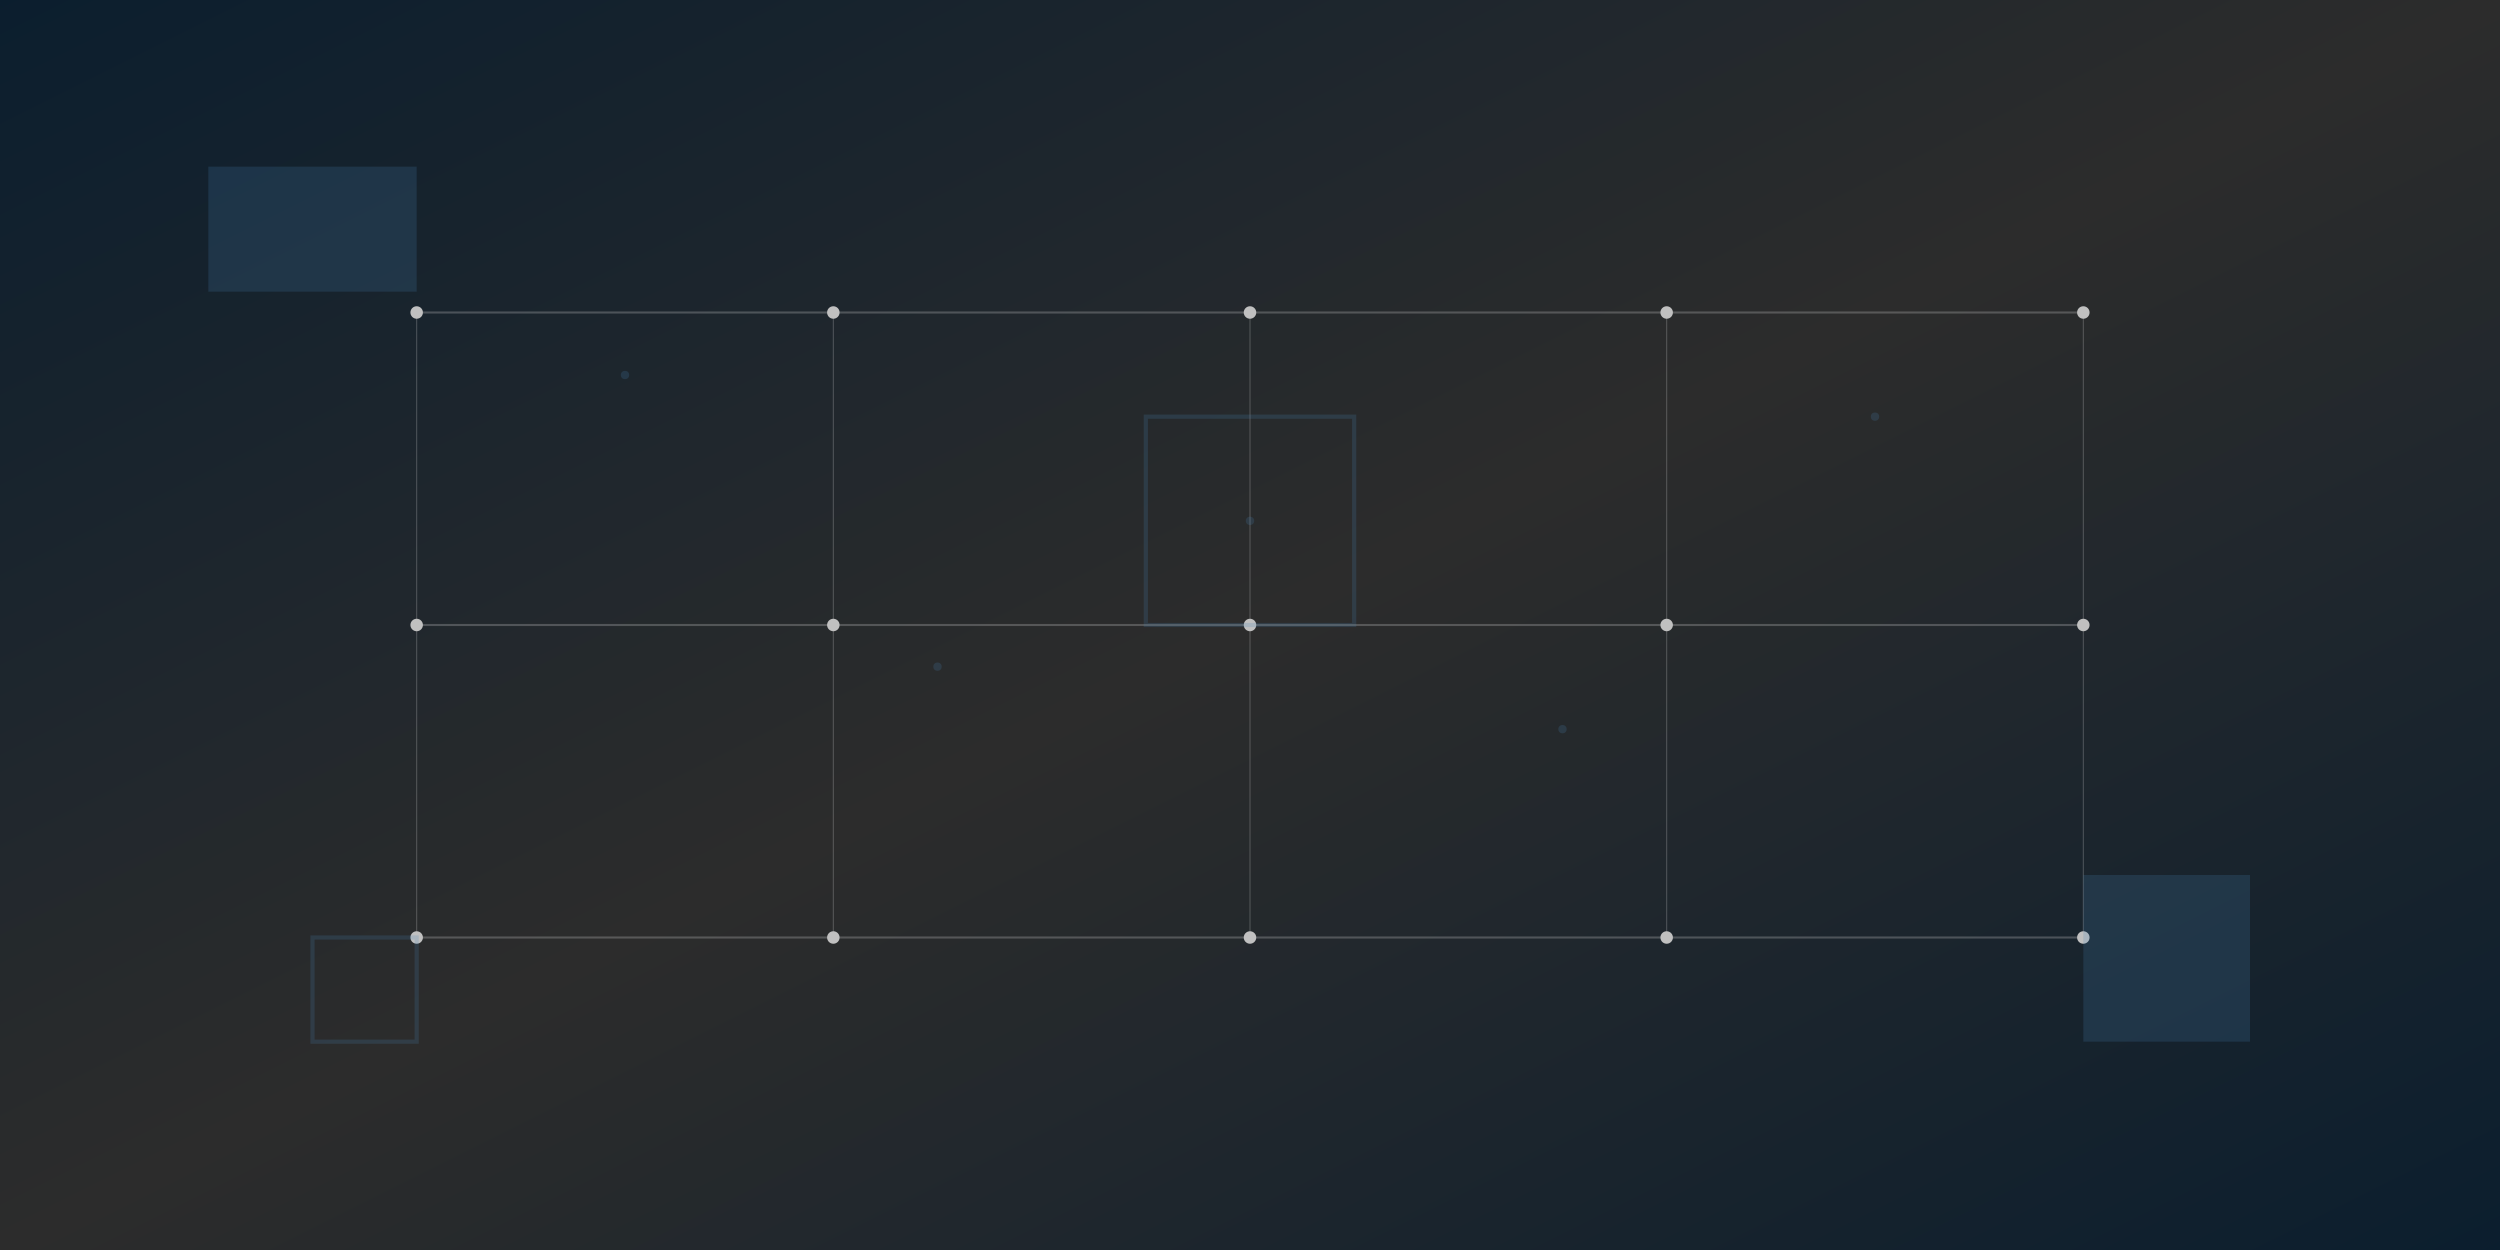 <svg width="1200" height="600" viewBox="0 0 1200 600" xmlns="http://www.w3.org/2000/svg">
  <defs>
    <linearGradient id="bgGradient" x1="0%" y1="0%" x2="100%" y2="100%">
      <stop offset="0%" style="stop-color:#0b1e2e;stop-opacity:1" />
      <stop offset="50%" style="stop-color:#2c2c2c;stop-opacity:1" />
      <stop offset="100%" style="stop-color:#0b1e2e;stop-opacity:1" />
    </linearGradient>
    
    <!-- Glow filter for nodes -->
    <filter id="glow">
      <feGaussianBlur stdDeviation="3" result="coloredBlur"/>
      <feMerge>
        <feMergeNode in="coloredBlur"/>
        <feMergeNode in="SourceGraphic"/>
      </feMerge>
    </filter>
  </defs>
  
  <!-- Background -->
  <rect width="1200" height="600" fill="url(#bgGradient)"/>
  
  <!-- Neural network pattern with animations - grid configuration -->
  <g class="network-group">
    <!-- Animated nodes in grid pattern -->
    <circle cx="200" cy="150" r="3" fill="#C0C0C0">
      <animate attributeName="r" values="3;8;3" dur="4s" begin="0s" />
      <animate attributeName="opacity" values="0.3;1;0.3" dur="4s" begin="0s" />
    </circle>
    <circle cx="400" cy="150" r="3" fill="#C0C0C0">
      <animate attributeName="r" values="3;8;3" dur="4s" begin="0.2s" />
      <animate attributeName="opacity" values="0.3;1;0.3" dur="4s" begin="0.2s" />
    </circle>
    <circle cx="600" cy="150" r="3" fill="#C0C0C0">
      <animate attributeName="r" values="3;8;3" dur="4s" begin="0.4s" />
      <animate attributeName="opacity" values="0.3;1;0.3" dur="4s" begin="0.4s" />
    </circle>
    <circle cx="800" cy="150" r="3" fill="#C0C0C0">
      <animate attributeName="r" values="3;8;3" dur="4s" begin="0.6s" />
      <animate attributeName="opacity" values="0.3;1;0.3" dur="4s" begin="0.6s" />
    </circle>
    <circle cx="1000" cy="150" r="3" fill="#C0C0C0">
      <animate attributeName="r" values="3;8;3" dur="4s" begin="0.8s" />
      <animate attributeName="opacity" values="0.3;1;0.3" dur="4s" begin="0.8s" />
    </circle>
    
    <circle cx="200" cy="300" r="3" fill="#C0C0C0">
      <animate attributeName="r" values="3;8;3" dur="4s" begin="0.3s" />
      <animate attributeName="opacity" values="0.3;1;0.3" dur="4s" begin="0.3s" />
    </circle>
    <circle cx="400" cy="300" r="3" fill="#C0C0C0">
      <animate attributeName="r" values="3;8;3" dur="4s" begin="0.5s" />
      <animate attributeName="opacity" values="0.3;1;0.3" dur="4s" begin="0.5s" />
    </circle>
    <circle cx="600" cy="300" r="3" fill="#C0C0C0">
      <animate attributeName="r" values="3;8;3" dur="4s" begin="0.7s" />
      <animate attributeName="opacity" values="0.3;1;0.3" dur="4s" begin="0.7s" />
    </circle>
    <circle cx="800" cy="300" r="3" fill="#C0C0C0">
      <animate attributeName="r" values="3;8;3" dur="4s" begin="0.9s" />
      <animate attributeName="opacity" values="0.3;1;0.3" dur="4s" begin="0.9s" />
    </circle>
    <circle cx="1000" cy="300" r="3" fill="#C0C0C0">
      <animate attributeName="r" values="3;8;3" dur="4s" begin="1.1s" />
      <animate attributeName="opacity" values="0.3;1;0.3" dur="4s" begin="1.1s" />
    </circle>
    
    <circle cx="200" cy="450" r="3" fill="#C0C0C0">
      <animate attributeName="r" values="3;8;3" dur="4s" begin="0.4s" />
      <animate attributeName="opacity" values="0.3;1;0.3" dur="4s" begin="0.4s" />
    </circle>
    <circle cx="400" cy="450" r="3" fill="#C0C0C0">
      <animate attributeName="r" values="3;8;3" dur="4s" begin="0.6s" />
      <animate attributeName="opacity" values="0.3;1;0.3" dur="4s" begin="0.6s" />
    </circle>
    <circle cx="600" cy="450" r="3" fill="#C0C0C0">
      <animate attributeName="r" values="3;8;3" dur="4s" begin="0.8s" />
      <animate attributeName="opacity" values="0.3;1;0.3" dur="4s" begin="0.8s" />
    </circle>
    <circle cx="800" cy="450" r="3" fill="#C0C0C0">
      <animate attributeName="r" values="3;8;3" dur="4s" begin="1s" />
      <animate attributeName="opacity" values="0.3;1;0.3" dur="4s" begin="1s" />
    </circle>
    <circle cx="1000" cy="450" r="3" fill="#C0C0C0">
      <animate attributeName="r" values="3;8;3" dur="4s" begin="1.2s" />
      <animate attributeName="opacity" values="0.3;1;0.3" dur="4s" begin="1.2s" />
    </circle>
    
    <!-- Connection paths forming grid pattern -->
    <path d="M200,150 L400,150 L600,150 L800,150 L1000,150" stroke="#C0C0C0" stroke-width="1" fill="none" opacity="0.3">
      <animate attributeName="stroke-dasharray" values="0,2000;2000,0" dur="5s" begin="0s" />
    </path>
    <path d="M200,300 L400,300 L600,300 L800,300 L1000,300" stroke="#C0C0C0" stroke-width="1" fill="none" opacity="0.3">
      <animate attributeName="stroke-dasharray" values="0,2000;2000,0" dur="5s" begin="0.5s" />
    </path>
    <path d="M200,450 L400,450 L600,450 L800,450 L1000,450" stroke="#C0C0C0" stroke-width="1" fill="none" opacity="0.3">
      <animate attributeName="stroke-dasharray" values="0,2000;2000,0" dur="5s" begin="1s" />
    </path>
    
    <!-- Vertical connections -->
    <path d="M200,150 L200,300 L200,450" stroke="#C0C0C0" stroke-width="0.5" fill="none" opacity="0.3">
      <animate attributeName="opacity" values="0;0.3" dur="4s" begin="1.5s" />
    </path>
    <path d="M400,150 L400,300 L400,450" stroke="#C0C0C0" stroke-width="0.5" fill="none" opacity="0.3">
      <animate attributeName="opacity" values="0;0.3" dur="4s" begin="1.7s" />
    </path>
    <path d="M600,150 L600,300 L600,450" stroke="#C0C0C0" stroke-width="0.5" fill="none" opacity="0.3">
      <animate attributeName="opacity" values="0;0.3" dur="4s" begin="1.9s" />
    </path>
    <path d="M800,150 L800,300 L800,450" stroke="#C0C0C0" stroke-width="0.5" fill="none" opacity="0.3">
      <animate attributeName="opacity" values="0;0.3" dur="4s" begin="2.1s" />
    </path>
    <path d="M1000,150 L1000,300 L1000,450" stroke="#C0C0C0" stroke-width="0.5" fill="none" opacity="0.3">
      <animate attributeName="opacity" values="0;0.3" dur="4s" begin="2.3s" />
    </path>
  </g>
  
  <!-- Floating particles that respond to hover -->
  <g class="particles" opacity="0.2">
    <circle cx="300" cy="180" r="2" fill="#4682B4">
      <animateTransform attributeName="transform" type="translate" 
        values="0,0; 15,-15; -15,15; 0,0" 
        dur="10s" 
        repeatCount="indefinite" />
    </circle>
    <circle cx="600" cy="250" r="2" fill="#4682B4">
      <animateTransform attributeName="transform" type="translate" 
        values="0,0; -10,15; 10,-15; 0,0" 
        dur="11s" 
        repeatCount="indefinite" />
    </circle>
    <circle cx="900" cy="200" r="2" fill="#4682B4">
      <animateTransform attributeName="transform" type="translate" 
        values="0,0; -15,10; 15,-10; 0,0" 
        dur="12s" 
        repeatCount="indefinite" />
    </circle>
    <circle cx="450" cy="320" r="2" fill="#4682B4">
      <animateTransform attributeName="transform" type="translate" 
        values="0,0; 12,8; -12,-8; 0,0" 
        dur="13s" 
        repeatCount="indefinite" />
    </circle>
    <circle cx="750" cy="350" r="2" fill="#4682B4">
      <animateTransform attributeName="transform" type="translate" 
        values="0,0; -10,-12; 10,12; 0,0" 
        dur="14s" 
        repeatCount="indefinite" />
    </circle>
  </g>
  
  <!-- Abstract geometric overlay - rectangular theme -->
  <g opacity="0.2">
    <rect x="100" y="80" width="100" height="60" fill="#4682B4">
      <animateTransform attributeName="transform" type="scale" 
        values="0;1" 
        dur="3s" 
        begin="0s" 
        additive="sum" />
    </rect>
    <rect x="1000" y="420" width="80" height="80" fill="#4682B4">
      <animateTransform attributeName="transform" type="scale" 
        values="0;1" 
        dur="3s" 
        begin="0.5s" 
        additive="sum" />
    </rect>
    <rect x="550" y="200" width="100" height="100" fill="none" stroke="#4682B4" stroke-width="2">
      <animate attributeName="stroke-dasharray" values="0,400;400,0" dur="3.5s" begin="1s" />
      <animate attributeName="opacity" values="0;0.2" dur="3.5s" begin="1s" />
    </rect>
    <rect x="150" y="450" width="50" height="50" fill="none" stroke="#4682B4" stroke-width="2">
      <animate attributeName="stroke-dasharray" values="0,200;200,0" dur="3.5s" begin="1.5s" />
      <animate attributeName="opacity" values="0;0.2" dur="3.5s" begin="1.5s" />
    </rect>
  </g>
  
  <!-- Interactive hover elements (activated by CSS) -->
  <g class="hover-group" opacity="0">
    <rect x="500" y="250" width="200" height="100" fill="none" stroke="#C0C0C0" stroke-width="0.5" rx="10">
      <animateTransform attributeName="transform" type="scale" 
        values="1;1.1;1" 
        dur="4s" 
        repeatCount="indefinite" 
        additive="sum" />
      <animate attributeName="opacity" values="0.5;1;0.5" dur="4s" repeatCount="indefinite" />
    </rect>
    <rect x="450" y="200" width="300" height="200" fill="none" stroke="#C0C0C0" stroke-width="0.3" rx="15">
      <animateTransform attributeName="transform" type="scale" 
        values="1;1.05;1" 
        dur="4.5s" 
        repeatCount="indefinite" 
        additive="sum" />
      <animate attributeName="opacity" values="0.3;0.6;0.3" dur="4.5s" repeatCount="indefinite" />
    </rect>
  </g>
</svg>